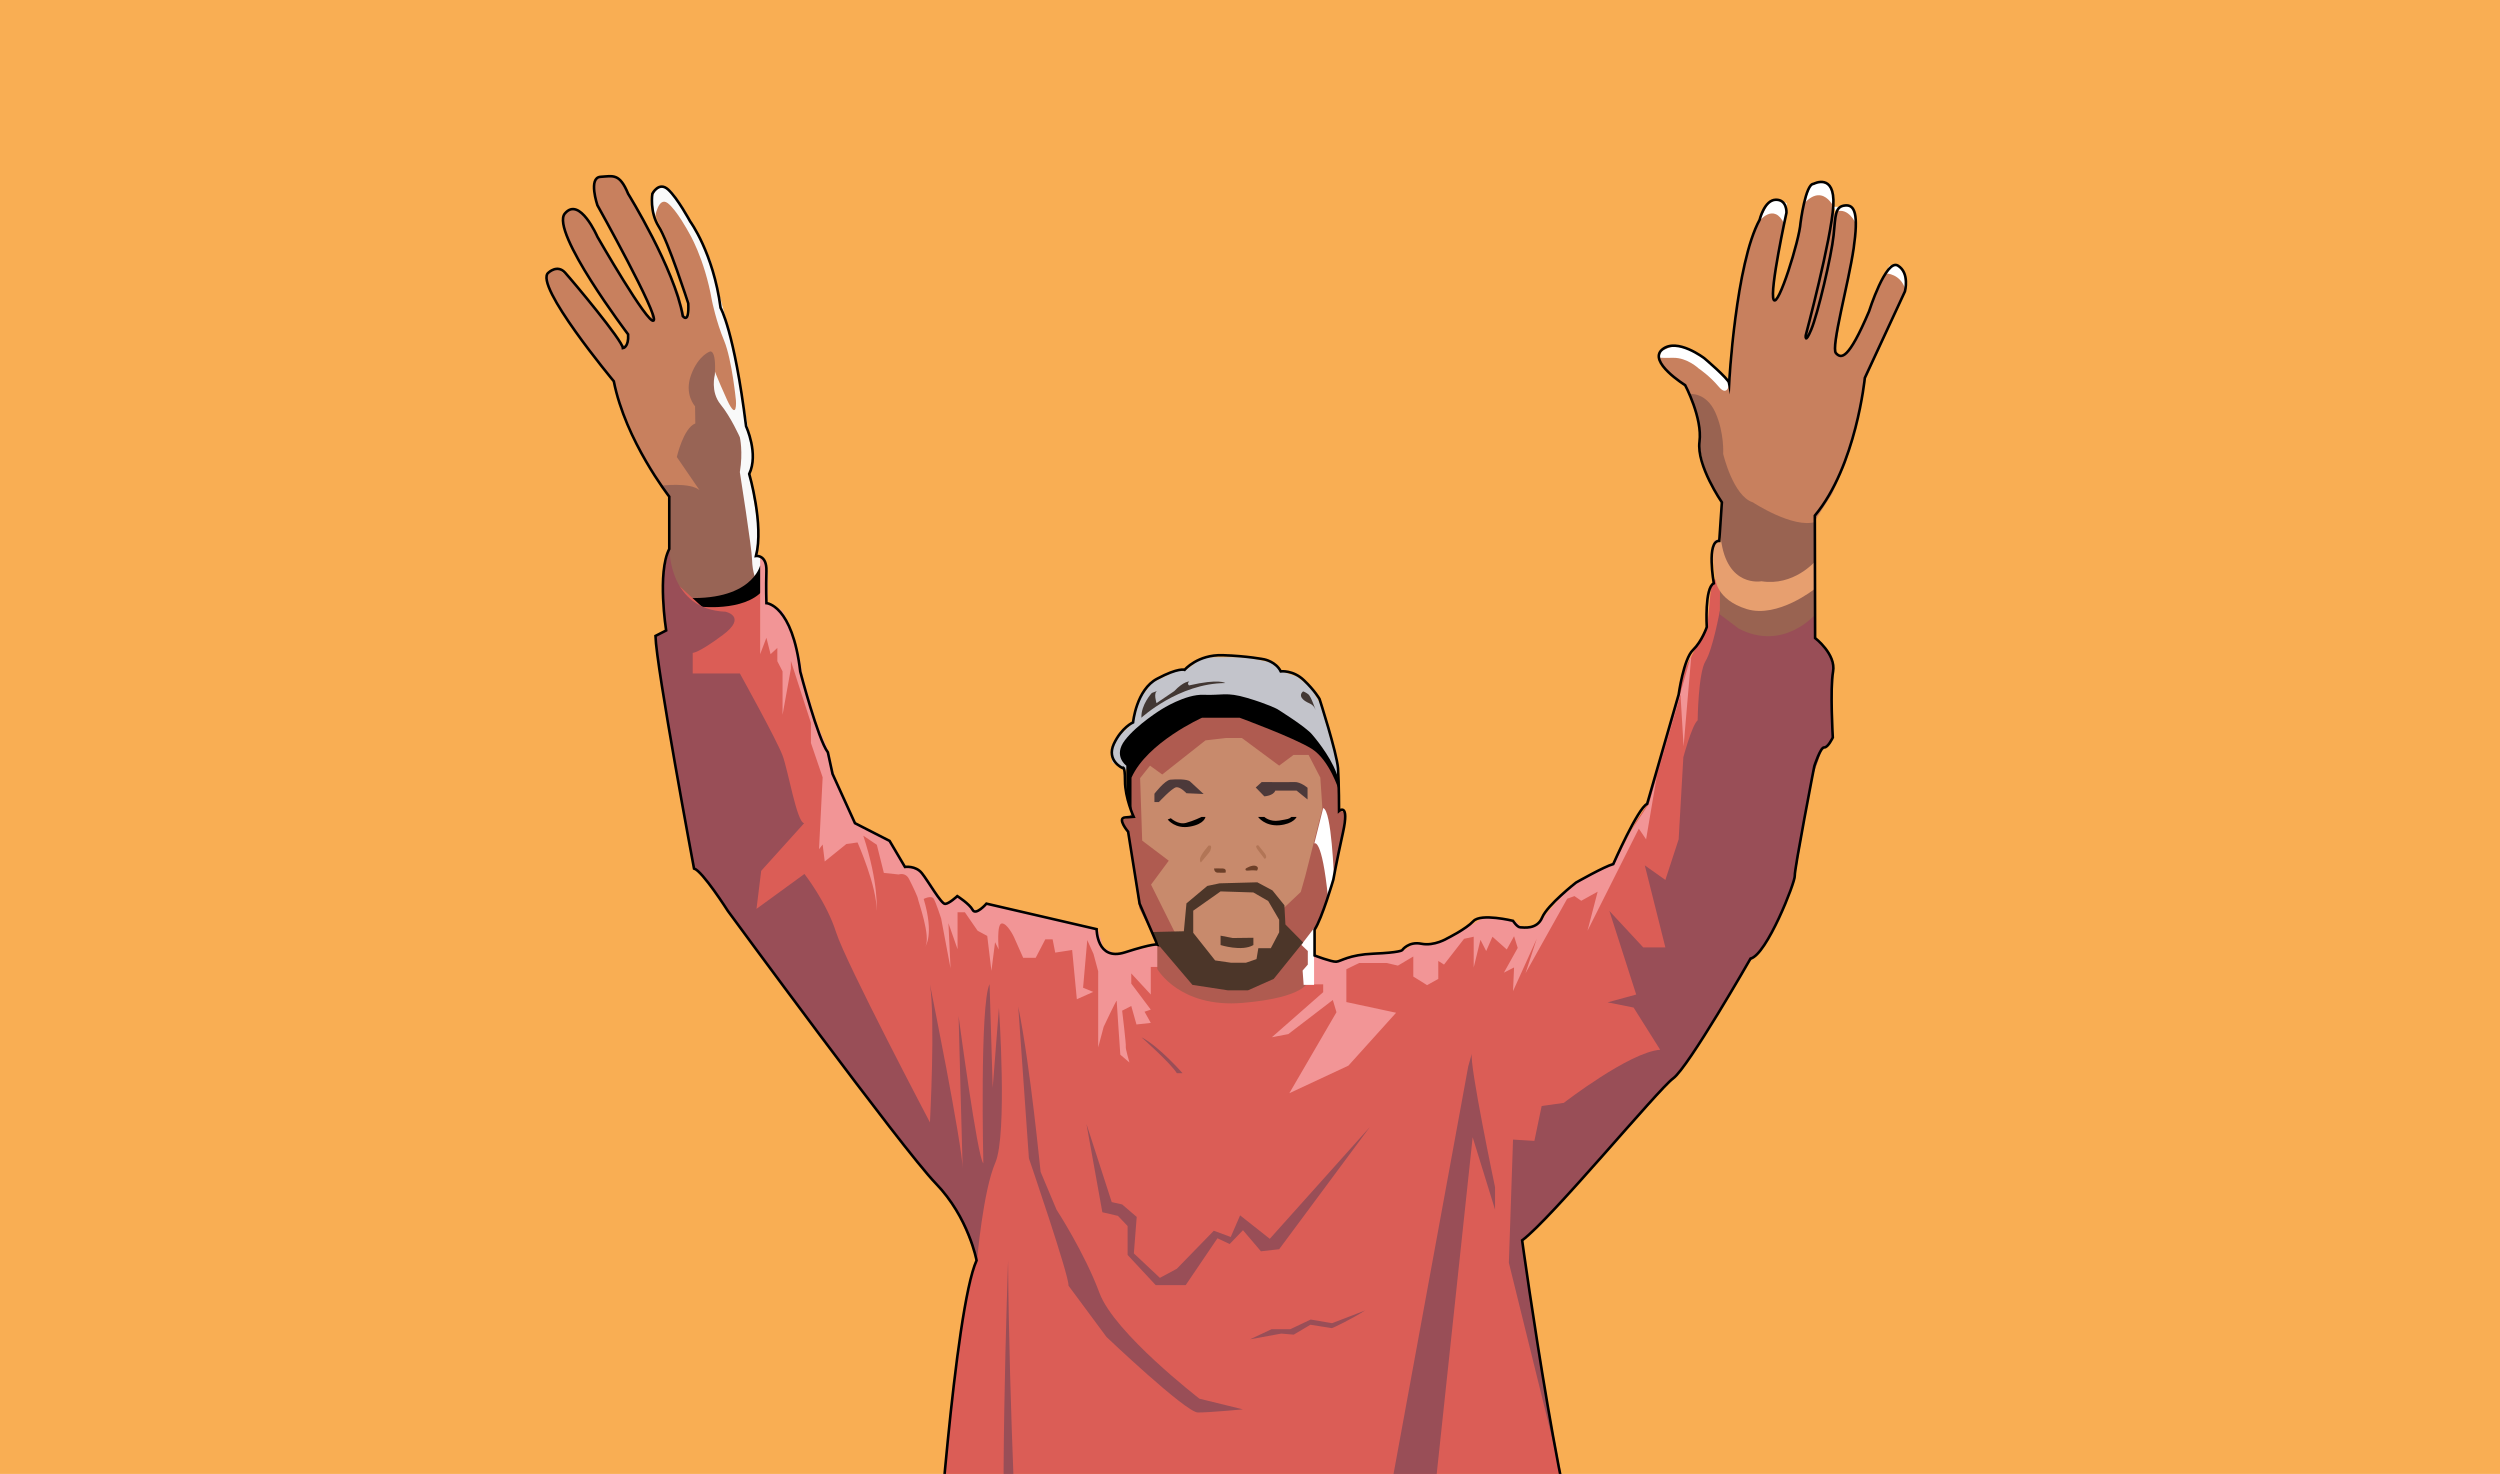 <?xml version="1.0" encoding="utf-8"?>
<!-- Generator: Adobe Illustrator 20.1.0, SVG Export Plug-In . SVG Version: 6.00 Build 0)  -->
<svg version="1.1" id="Layer_1" xmlns="http://www.w3.org/2000/svg" xmlns:xlink="http://www.w3.org/1999/xlink" x="0px" y="0px"
	 viewBox="0 0 960 566" style="enable-background:new 0 0 960 566;" xml:space="preserve">
<style type="text/css">
	.st0{fill:#F9AE53;}
	.st1{clip-path:url(#clip_1_);fill:#C8805E;}
	.st2{clip-path:url(#clip_1_);fill:#F9F9F9;}
	.st3{clip-path:url(#clip_1_);fill:#986455;}
	.st4{clip-path:url(#clip_1_);}
	.st5{clip-path:url(#clip_1_);fill:#DB5D56;}
	.st6{clip-path:url(#clip_1_);fill:#994E57;}
	.st7{clip-path:url(#clip_1_);fill:#F29596;}
	.st8{clip-path:url(#clip_1_);fill:#996351;}
	.st9{clip-path:url(#clip_1_);fill:#E79F6F;}
	.st10{clip-path:url(#clip_1_);fill:#FFFFFF;}
	.st11{clip-path:url(#clip_1_);fill:#C3C4CB;}
	.st12{clip-path:url(#clip_1_);fill:#C88A6C;}
	.st13{clip-path:url(#clip_1_);fill:#AF5B50;}
	.st14{clip-path:url(#clip_1_);fill:#4C3629;}
	.st15{clip-path:url(#clip_1_);fill:#6D4029;}
	.st16{clip-path:url(#clip_1_);fill:#4C393A;}
	.st17{clip-path:url(#clip_1_);fill:#B27556;}
	.st18{clip-path:url(#clip_1_);fill:#423733;}
	.st19{clip-path:url(#clip_1_);fill:none;stroke:#000000;stroke-miterlimit:10;}
</style>
<rect class="st0" width="960" height="566"/>
<g id="kanye_character">
	<defs>
		<rect id="clip" x="155.7" y="27.3" width="625.8" height="538.7"/>
	</defs>
	<clipPath id="clip_1_">
		<use xlink:href="#clip"  style="overflow:visible;"/>
	</clipPath>
	<path id="left_hand" class="st1" d="M211.6,104.2l-1.6,2l0.8,4l7.8,13.6l9.9,13.5l7.3,9.2l2.7,9.9l8.5,18.7l9.7,15.1l21.4,14.4
		l-3.9-31.5l6.4-4.6l6.1-4.7l-3.7-24.1l-5.1-19.4l-1-3l-3.2-14.4l-5.8-13.9l-4.3-7.3l-3.9-6.1l-4.4-4l-2.7,0.8l-1.5,1.9l-0.1,4.4
		l1.2,5.4l3.1,6.2l9.4,25.5l0.2,4c0,0,0,1.5-0.5,1.8c-0.5,0.3-1.5-0.3-1.5-0.3l-2.3-8.7L253.6,97l-10-18.8l-4-7.3l-4-3.1l-4.8,0.1
		l-2,1.2l-0.5,3.1l0.8,5.2l15.3,29.4l5.6,12l0.1,4l-3.4-4.1l-7.7-11.8l-9.2-15.4l-5.5-8.8l-3.8-2.3l-2.8,0.9l-1.4,2.4l0.7,4.8l2.5,6
		l11.8,19.9l9.6,13.5l0.3,2.6l-0.8,2.4l-1.7-0.6c0,0-9.7-13.3-10.3-14c-0.6-0.7-8.5-10.3-8.8-10.7c-0.3-0.4-5.4-4.3-5.4-4.3
		L211.6,104.2z"/>
	<path id="white5" class="st2" d="M251.5,83.5c0,0,1.3-8.2,4.9-5.5c3.5,2.7,8,11.1,8,11.1s6.1,9.8,9,26.4c0,0,1.6,8,4.7,15.4
		c3,7.4,4.5,22.9,4.5,22.9s0.6,8.3-3.3,0c-3.8-8.3-5.9-14-5.9-14l-0.4,13.4l4.1,13l9.2,52.3l2.1,5.5l5.8-6.4l-3.5-4.8l0.7-8.8
		l-3.5-21.9l1.4-7.7l-1.9-9.1l-5.9-32.9l-2.6-9.4l-2.8-10.3l-3.1-12.4l-4.4-9.8l-4.3-7.4l-3.5-5.8l-3.1-4.1l-3.5-1.7l-2.6,1.8
		l-1.3,2.9L251.5,83.5z"/>
	<path id="left_hand_shadow" class="st3" d="M253.9,186.5c0,0,11-1.4,14.7,1.7l-8.7-12.7c0,0,2.5-11.1,7.1-12.9l-0.1-6.6
		c0,0-4.3-4.6-1.5-12.1s7.2-8.9,7.2-8.9s2.5-1.2,1.9,8.9c0,0-1.8,6.5,2.2,11.4c4,4.9,7.4,12.6,7.4,12.6s1.3,5.6,0,13.4
		c0,0,4.6,29.1,4.7,33.7c0.1,4.6,1.5,7.8,1.5,7.8l-13.6,8.1h-15.1l-7-8.4l2.4-12.3l-0.5-20L253.9,186.5z"/>
	<path id="undershirt" class="st4" d="M291.9,217.1c0,0-3.1,14.2-30.3,12.4l5.8,4.7h17.4l9.4-5.8l0.1-9.6L291.9,217.1z"/>
	<path id="red_shirt" class="st5" d="M254.9,219.6l14.7,13.4c0,0,18.9,2,24.7-8.2l0.1,6.9l6.5,4.5l4.3,10.3l4.6,19.8l6.3,19.2
		l2.8,7.6l2.6,8l6.9,15.2l13.3,6.8l5.9,10l6.5,2.4l6.9,10l2,1.8l4.7-3l5.9,5.3l1.8,0.5l4.8-2.5l41.2,11.5l4.6,13.9l19.5-6.5
		l60.1,3.9l17.5-3.6l27.8-1.7l13.2-9.7l23.2,0.7l6.3-1.7l5.4-10l18.9-11.9l2.6-2.4l7.7-14.6l4.6-6.9l10.8-37.4l3.5-14.7l4.1-7.8
		l4.5-9l1.3-14l1.2-3.3l4.5,1.5l34.5,9l0,12.1l5.9,7.7l-20.9,48l-24.2,64l-16,45.9l-34.2,25l-21.9,35.7l-2.2,6.7l8.3,45.9l2.6,16.5
		l7.8,40.7c0,0,5.3,19.9,5.5,20.5c0.2,0.5,3.4,6.4,3.4,6.4h-20.3h-118H359.3l1.8-23l4-42.8l5.3-39.9l4.7-19.3L368,466l-51.2-72.6
		l-34.7-45.9l-16.2-30.6l-8.5-53.9L254.9,219.6z"/>
	<path id="dark_right_arm" class="st6" d="M589.2,438.1l2.8-13.4l8.5-1.2c0,0,25.2-19.5,37-20.4l-10.2-16.2l-10-2l11-3L618,349.8
		l13,14h8.5l-7.9-31.5l7.9,5.6l5.1-15.6l1.8-31.5c0,0,3.3-12.4,5.5-14.2c0,0,0.2-18.1,3-22.7c2.8-4.5,5.5-19.3,5.5-19.3
		s15.5,18.1,36.7,0l0,10.5l5.4,6.2l1.6,5.6l-0.6,15.4l0.4,11l-1.4,2.4l-3,2.6l-3.2,9l-3.3,17.4l-3.7,21.9l-4.6,13l-7.4,14l-3,3.6
		l-2.4,1.9l-5.1,8.8l-18.1,29l-4.5,5.9l-4.7,4.5l-19,21.1l-21.3,23.7l-14.7,14.5l5.3,35.5l8.1,47.8l-18.5-75l1.6-47.3L589.2,438.1z"
		/>
	<path id="dark_left_arm" class="st6" d="M257.1,210.9c0,0-0.3,23.1,21.5,24c0,0,8.5,1.8-1,8.9c-9.5,7.1-11.6,6.9-11.6,6.9v7.9h18.1
		c0,0,14.2,25.6,16.4,31.5s5.5,25.8,8.3,26l-16.5,18.3l-1.8,14.6l18.4-13.4c0,0,8.5,10.8,12.2,22.5c3.7,11.6,36,72.9,36,72.9
		s2.1-39.4,0-53c0,0,12.4,61.3,12.6,71.1c0.2,9.9-1.6-58.9-1.6-58.9s7.3,54.8,9.5,56.5c0,0-1.4-61.1,2.4-68.8l1.2,39.8l2.4-30.7
		c0,0,3.3,48.7-1.4,59.5c-4.7,10.8-7,37.4-7,37.4l-5.6-15.4l-5.7-9l-8.7-9.9l-24.3-31l-23.4-31.1l-20-27l-10.1-14.1l-8.5-11.2
		l-2.4-2.4l-3.1-16.7l-7.7-44l-3.2-20.9l-0.7-6.9l4.1-2.1l-1.1-11.1l0.1-11.6L257.1,210.9z"/>
	<path id="dark" class="st6" d="M563.8,409.5l-36.4,198.6h19.8l18.3-171.4l8.6,27.8v-8.6c0,0-10-47.6-8.9-51.4L563.8,409.5z"/>
	<path id="dark2" class="st6" d="M387.1,484c0,0-3.9,112.3,0,124.1h3.9C391,608.1,387.5,541.5,387.1,484z"/>
	<path id="dark3" class="st6" d="M438.3,398.3c0,0,11.2,9.9,13.6,13.8h2.2C454.1,412.1,445,401.7,438.3,398.3z"/>
	<path id="dark4" class="st6" d="M391,386.5l4.1,58.3c0,0,15.6,45.5,15.2,48.9l14.6,19.7c0,0,30.5,29,35.1,29
		c4.5,0,17.3-1.2,17.3-1.2l-16.7-4.1c0,0-32.7-25.2-38.4-40.6s-16.5-32-16.5-32l-6.1-14.5C399.5,449.9,395.8,410.3,391,386.5z"/>
	<path id="dark5" class="st6" d="M524.2,503.2c0,0-8.4,3.3-12.7,4.9l-8.2-1.4l-7.8,3.7h-7.2l-8.3,3.9l12-2.2l4.8,0.4l6.4-3.8
		l8.2,1.3C511.6,510.1,519.3,506.4,524.2,503.2z"/>
	<polygon id="dark6" class="st6" points="417.2,431.6 423.3,465.5 429.3,466.9 433,470.8 433,481.9 443.8,493.5 455.3,493.5 
		467.5,475.5 472.2,477.7 477.3,472.4 484.2,480.5 491.2,479.7 526,432.8 487.6,475.7 476.2,466.7 472.6,475 466.1,472.6 
		451.9,487.2 445.4,490.7 435.4,481.3 436.5,467.3 430.9,462.5 426.9,461.6 	"/>
	<path id="pink" class="st7" d="M291.9,213.9v37.3l2.4-6.3l1.6,6.3l2.6-2.4v5.1l2,3.9v16.7l3.2-17.7v-3l7.7,23.8v7.7l4.5,13.2
		l-1.4,27.6l1.4-1.8l0.8,6.5l8.3-6.7l4.3-0.6c0,0,7.5,16.9,7.3,26.2c0,0,1-10.2-5.1-28.8l5.2,3.5l2.7,10.8l5.7,0.6c0,0,2.6-1,4,1.8
		c1.5,2.9,3.4,7,3.4,7.6s5.1,14.6,2.8,18.3c0,0,3.5-4.5-0.6-18.3c0,0,3-1.6,3.9,0s2.8,7.5,2.8,7.5l3.6,19.1l-0.8-17.3l3.5,10v-14.2
		h2.8l4.9,7.1l3.7,2l1.6,13.4l1.4-11l1.4,2.8c0,0-0.9-9.9,1.2-10s4.6,5.1,4.6,5.1l3.6,8.1h4.8l3.7-7.1h2.8l1,5.1l6.5-1l1.8,18.9
		l6.3-2.8l-3.9-1.6l1.6-18.3l2.4,5.3l1.8,6.7v29.2l2.1-7.9c0,0,5-10.6,5-10s1.4,20.7,1.4,20.7l3.5,3c0,0-1.6-5.5-1.4-6.1
		s-1.4-13.8-1.4-13.8l3.5-1.8l2,7.1l5.5-0.6l-2.4-4.3l2.4-0.8l-7.5-10v-3.9l7.5,8.1v-10.6h4.5l55.6,6.7h6.1v3l-19.7,17.3l6.3-1.2
		l17.1-13.1l1.4,4.7l-18.1,31.1l22.7-10.6l18.3-20.3l-19.1-4.1v-12.6l4.9-2.4h10.6l4.3,1l5.9-3.5v7.7l5.3,3.3l4.3-2.4V369l2.2,1.4
		l7.7-9.9l3.7-0.8v11.8l2.6-10.6l2.2,4.3l2.4-5.5l5.5,4.9l2.8-5.1l1.4,4.5l-5.3,9.5l3.9-2l-0.4,9.1l9.1-20.1l-4.3,13.2l16-28.6
		l2.8-1l2.6,1.8l6.3-3.5l-3.9,15l19.7-39.2l2.8,4.1l4.1-24.2l7.3-25.2l1.8-6.2l1.2,19.9l3-35.3l-16.3,57.3l-7.2,10.9l-6.2,12.3
		l-13,6.1l-7.8,6.9l-5.4,6.3l-2.3,3.5l-3.4,1.5l-3.3,0l-2.8-2.5c0,0-5.1-0.9-5.9-1c-0.8-0.1-6.5-0.1-6.5-0.1l-5.1,3.1l-6.1,3.8
		c0,0-7.2,3-7.8,3.1c-0.6,0.1-7.9,0-7.9,0s-2.1,2-3.5,2.4s-13.8,1.6-13.8,1.6l-5.2,0.9l-6.3,2l-4.2-0.9l-4-1.4l-61.4-4.1l-6.8,1.5
		l-8.8,2l-4.9-2.8l-1.9-6.7l-6.4-1.5l-22-5.1l-13.9-3.2l-3.5,2.8l-2.3-1.2l-3.7-3.4l-2.4-0.7l-2.1,1.6l-2,0.8l-2-1.8l-5.5-8.2
		l-4.2-3.8l-3.7-0.4l-5.9-10l-13.3-6.8l-5.1-11.2l-3.5-7.7l-1.8-8.3l-4.7-11l-5.4-18.2l-1.4-8l-3.6-11.6l-2.8-5.5l-3.6-2.2l-2.1-0.7
		l0-10.1l-0.3-5.2L291.9,213.9z"/>
	<path id="right_hand" class="st1" d="M697.1,202.1c0,0-20,5.3-32.6-18l-6.4-3.7v-13.2l-3.8-11.1l-4.6-1.9l-2.4-5.5l-6-4.6l-4.2-6.3
		c0,0,0.9-4.7,4.6-4.5c3.7,0.2,7.2,1.4,7.2,1.4l5.8,3.4l9.5,9.6l3-29.5c0,0,3.1-17.1,3.2-17.5c0.1-0.4,3.8-12.7,3.8-12.7l4.2-9.2
		l3.7-2.2l3,1.3l1.1,3.7l-1.1,5l-2.8,14.9l-1.2,9.2l0.2,4.6l1.5-0.8l2.3-5l5.5-18.3l2.9-15.5l1.9-4.7l4.5-1.5l3,1.8l1.3,6v4.8
		l4.4-3.4l2.7,0.8l1.4,4.7l-2.4,20.3l-3.4,16.1l-1.8,12v3.5l2.4,1l3.8-3.9l7.7-16.9l5.1-11.1l3.5-3.3l2.4,1.2l1.8,3.2v5.5L729,118
		l-12.9,28.2l-1.3,8.7l-3.5,15l-2.8,8.6l-5,11.2l-5.5,8.6l-1.2,1.9L697.1,202.1z"/>
	<path id="right_hand_shadow" class="st8" d="M697.1,235.9c0,0-12.2,14.4-29.4,5.5l-7.3-5.5l0.3-32.8l0.7-9.6l-6.5-12.4l-2.1-8.4
		v-8.2l-3.8-13.2c0,0,6.2-0.7,9.7,7.1c3.5,7.8,3,15.9,3,15.9s3.8,16.2,11.4,18.6c0,0,15.5,10.2,24.1,7.5V235.9z"/>
	<path id="watch" class="st9" d="M697,215.6c0,0-8.3,9.6-20.6,7.6c0,0-13.4,2.6-15.6-16.5l-2.8,0.8l-0.1,7.6l0.8,7
		c0,0,0.1,8.1,12.1,11.8c11.9,3.6,26.1-7.8,26.1-7.8L697,215.6z"/>
	<path id="white" class="st10" d="M637.2,137.3l0.7-2.5l3.3-1.4l3.1-0.6l4.1,1.2l6.3,3.6l5.8,5.3l3.6,4.2c0,0-0.6,5.6-4.1,1.4
		c-3.5-4.2-7.7-7-7.7-7s-4.4-4.2-9.8-4.1S637.2,137.3,637.2,137.3z"/>
	<path id="white2" class="st10" d="M675.4,85.1c0,0,5.8-7.7,9.8,1l0.9-4.4V78l-4.1-1.3l-3,1.4L675.4,85.1z"/>
	<path id="white3" class="st10" d="M693,77.9c-0.4,0.4,2.2-6.4,2.2-6.4l3.1-1.6l3.8,0.7l1.8,3.3l0.2,5.5h2.7l3.4-0.5
		c0,0,1.5,0.9,1.8,1.9s0.7,5.2,0.7,5.2s-2.8-6.6-7.7-4.7C705.1,81.3,700.8,69.7,693,77.9z"/>
	<path id="white4" class="st10" d="M724.2,105c0,0,5.7,0,7.5,6.3l-0.4-6.3l-2.4-3h-3.4L724.2,105z"/>
	<path id="hat" class="st11" d="M451.3,257.8l-9,4.4l-4.5,6l-2.6,8.3l-0.4,1.3l-5.4,5.1l-2.3,4.7v5.1l2.6,1.6l2,1.5
		c0,0,2.4-0.8,2.5-1.1s21.3-20.5,21.3-20.5l26.3,0.1l22,11.5l5.8,5.8l3,5.5l1.5,3.2l-0.7-8.2l-6.5-22l-3.6-6.2l-5.3-4.1
		c0,0-5.4-1.9-5.7-1.9c-0.3,0-3.5-3.3-3.8-3.4c-0.3-0.1-9.8-2.1-9.8-2.1h-16.8l-6.6,4.9L451.3,257.8z"/>
	<path id="brim" class="st4" d="M434.7,312.3l-2.2-7.5V294c0,0-5.2-3.7-0.5-9.8c4.7-6.1,14-11.8,14-11.8s9.2-5.9,16.2-5.6
		c7,0.3,8.6-1.2,16.7,1.2c8.1,2.4,11.6,4.3,11.6,4.3s11.1,6.9,13.4,9.8c2.4,2.8,8.4,10.4,10.1,17.3v12.6l-1.9-0.1l-4.8-3.1
		l-2.8-13.4l-4.8-5.7l-26.1-7.3l-10.1-0.3L444,292.7L434.7,312.3z"/>
	<path id="face" class="st12" d="M439.7,292.4l-3.2,6.3v12.1l1.2,15.8l2.7,18.4l7.7,12.8l7.9,10.1c0,0,14.6,4.6,15,4.6
		c0.4,0,18.9-3.7,18.9-3.7l10.5-14.4l5.7-17.8l4.8-24c0,0-0.8-12.7-0.9-13s-4.9-9.5-4.9-9.8s-6-2.9-6-2.9l-15.3-4.1
		c0,0-16.2-4.4-16.4-4.3s-20.8,9.7-20.8,9.7L439.7,292.4z"/>
	<path id="face_shadow" class="st13" d="M444.4,362.9v9.2c0,0,8.5,15.1,32.9,13c24.4-2.1,25-8.3,25-8.3l2.5-9.8v-9.9l4.7-11.2
		l2.5-7.9l1.5-8l2.2-10.1l0.7-7.8l-2.2-1.1l-0.1-7.6c0,0-3.5-11.4-10.3-15.8c-6.8-4.3-27.8-12-27.8-12h-14.4c0,0-21,9.4-27.1,23
		v13.8l-1.2,1.6l-2.6,0.9l0.6,2.1l1.8,2.6l4.4,29.1l5.5,11.2l8.8-0.5l-9.8-19.7l6.8-9.2l-10.2-7.7l-0.8-24l3.8-4.8l4.7,3.4
		l16.6-13.1l7.8-0.9h6.2l14.3,10.6l5.5-4.1h5.8l4.5,8.7l0.8,11.9l-6.6,26l-1.7,6l-7.5,7.1l1.1,7.2l5.1,5.4l-5,6.1l-18,8.4l-16.6-1.2
		l-5.4-7.8l-3.7-5.1L444.4,362.9z"/>
	<path id="face_highlight" class="st10" d="M508.1,310.3l-3.4,13.6c0,0,2.9-2.7,5.3,21.1l2.3-7.7
		C512.2,337.3,511.4,311.1,508.1,310.3z"/>
	<polygon id="neck_highlight" class="st10" points="504.6,356.4 499.7,362.8 502.2,365.2 502.2,370.4 500.2,372.7 500.6,378.2 
		504.6,378.2 	"/>
	<polygon id="beard" class="st14" points="493.6,355 500.4,361.9 489.1,375.9 479.2,380.3 471.6,380.3 457.9,378.2 445.4,363.5 
		442.3,357.9 454.6,357.6 455.6,346.9 463.6,340.2 468.3,339.2 482.8,338.8 488.6,341.9 493.2,347.6 	"/>
	<polygon id="mouth_skin" class="st12" points="458.2,349.7 458.2,358.2 466.6,368.8 472.8,369.7 478.4,369.7 482.5,368.3 
		483.2,364.1 488,364.1 491.2,358 491.2,353.2 487,346 481.3,342.7 468.7,342.3 	"/>
	<path id="mouth" class="st14" d="M468.7,359.3v3.6c0,0,8.2,2.6,12.6,0v-2.8l-7.9,0.1L468.7,359.3z"/>
	<path id="left_eye" class="st4" d="M448.4,314.7l1.2-0.5c0,0,2.8,2.6,5.8,1.8s6-2.3,6-2.3h1.5c0,0-0.3,2.7-5.9,3.7
		C451.3,318.5,448.4,314.7,448.4,314.7z"/>
	<path id="right_eye" class="st4" d="M483.1,313.7h2.4c0,0,2.1,2,5.7,1.4c3.5-0.6,3.8-0.6,4.7-1.4h2c0,0-1.1,2.7-6.7,3.2
		C485.6,317.3,483.1,313.7,483.1,313.7z"/>
	<path id="right_nostril" class="st15" d="M466.2,333.5c0,0,0,1.5,1.3,1.6s3.1,0,3.1,0s0.6-1.5-1-1.6S466.2,333.5,466.2,333.5z"/>
	<path id="left_nostril" class="st15" d="M478.4,333.5c0,0-0.7,1,1,0.8s3.3,0,3.3,0s1-1.3-0.5-1.8S478.4,333.5,478.4,333.5z"/>
	<path id="left_brow" class="st16" d="M443.3,308c0-0.3,0-3.2,0-3.2s4-5.2,6.1-5.4s6.5-0.3,7.6,0.7s5.2,4.8,5.2,4.8l-6.6-0.3
		c0,0-2.3-2.5-3.9-2.3S445,308,445,308H443.3z"/>
	<path id="right_brow" class="st16" d="M489.7,303.6h8.2l4.2,3.4v-4.5c0,0-2.7-2.3-5-2.2s-12.6,0-12.6,0l-2.3,2.1l3.3,3.4
		C485.5,305.8,489,305.6,489.7,303.6z"/>
	<path id="left_nose" class="st17" d="M464.1,324.7c0,0-3.2,3.6-3.3,5.1s0.4,1.3,0.4,1.3s3.5-4.1,3.5-4.3S465.9,324.3,464.1,324.7z"
		/>
	<path id="right_nose" class="st17" d="M483.1,326.5l2.5,3.3c0,0,1.4-0.3,0-2.2c-1.4-1.8-2.4-3-2.4-3S481.4,324.3,483.1,326.5z"/>
	<path id="hat_shadow" class="st18" d="M442.3,266.1c0,0-4.2,4.5-4,9.5c0,0,14.3-13.2,32.2-13.3c0,0-2.2-1.8-13.9,0.9
		c0,0-1-0.7,0.1-1.5c0,0-2.1-0.2-5.8,3.7l-6.8,4.6c0,0-1.3-4,0.3-4.7L442.3,266.1z"/>
	<path id="hat_shadow_2" class="st18" d="M500.4,265.5c0,0-1.9,1.3,0,3.1s3.8,1.2,4.8,4.1c0,0-1.7-5.2-2.8-6.1
		C501.2,265.7,500.4,265.5,500.4,265.5z"/>
	<path id="outline_1_" class="st19" d="M584.5,476.3c0,0,17.1,124.1,26.6,131.8H359.3c0,0,7.2-105.2,15.7-124.1
		c0,0-3-16.5-15.7-29.6s-79.8-104.6-79.8-104.6s-9.8-15.4-13-16.3c0,0-14.5-77.4-14.8-89.3l4.1-2.1c0,0-3.5-22.2,1.2-31.3v-20.1
		c0,0-16.8-21.5-21.3-44.3c0,0-31-37.2-25.1-41.7c0,0,3.4-3.3,6.4,0c3,3.3,22,26,22.2,29c0,0,2.3-0.3,2-5.3c0,0-30-39.6-24.3-46.4
		c5.7-6.8,12.5,8.9,12.5,8.9s19.5,34,21.6,32.2c2.1-1.8-21.6-44.3-21.6-44.3s-3.6-10.6,1.2-10.9c4.8-0.3,7.3-1.5,10.6,6.5
		c0,0,17.8,28.7,21,47c0,0,2.5,3.3,2.1-4.9c0,0-7.8-24.1-11.4-29.6c-3.5-5.6-2.4-12.5-2.4-12.5s2.5-4.9,6.1-1.6S265,85,265,85
		s8.9,12,11.7,33.2c0,0,5.2,8.7,9.8,45.5c0,0,4.9,10.6,1.2,18.3c0,0,5.7,19.5,2.6,31.5c0,0,4.2-0.6,4,5.8s0,12.3,0,12.3
		s10,0.6,13,26.3c0,0,6.8,26,10.6,31l1.8,8.3l8.6,18.9l13.3,6.8l5.9,10c0,0,4.1-0.6,6.5,2.4c2.4,3,7.4,11.8,8.9,11.8s4.7-3,4.7-3
		s4.7,3,5.9,5.3s5.3-2.4,5.3-2.4l42.3,9.8c0,0,0,12.4,10.9,8.9c10.9-3.5,12.4-3,12.4-3l-6.8-15.7l-4.4-27.6c0,0-4.4-5.2-1.2-5.5
		s3.3-0.3,3.3-0.3s-3.3-7.2-3.3-13.7c0-6.5-1-5-1-5s-6.2-2.8-3.3-9.2c3-6.4,7.4-8.3,7.4-8.3s1.2-12.6,9.3-16.8
		c8.1-4.3,10.5-3.4,10.5-3.4s5-5.9,14.6-5.6c9.6,0.3,16,1.6,16,1.6s4.5,0.9,6.3,4.6c0,0,4.7-0.6,8.9,3.4s6,7.2,6,7.2
		s6.6,20.5,7.1,26.6c0.4,6.1,0.4,16.4,0.4,16.4s4.1-3.5,1.5,8.3s-3.7,18.1-3.7,18.1s-4.3,14.8-7.2,19.2v9.9c0,0,6.5,2.5,8.3,2.4
		s4.7-2.7,14.5-3.1c9.8-0.4,10.8-1.3,10.8-1.3s2.4-3.5,7.4-2.5s10-2.1,10-2.1s7.1-3.5,10-6.6s15.2-0.1,15.2-0.1s1.6,2.5,2.8,2.5
		s6.4,1,8.4-3.8s13-13.4,13-13.4s10.9-6.2,14.3-7.1c0,0,9.5-21.6,13-23.1l12.1-42c0,0,1.9-13.7,5.5-17.1c3.5-3.4,5.3-8.8,5.3-8.8
		s-0.9-15.1,2.7-16.8c0,0-2.9-16.4,2.1-16.3l1-14.8c0,0-9.8-14.2-8.6-23.3s-5.5-21.7-5.5-21.7s-14.5-9-8.8-13.7
		c5.7-4.7,16.2,3.4,16.2,3.4s9.2,7.8,9.5,9.5c0,0,2.5-45.9,11.7-62.7c0,0,1.8-7.6,6.2-7.7c4.4-0.1,4.1,5,4.1,5s-6.6,30.1-4.9,33.4
		s9.9-23,10.3-29.5c0,0,1.9-15,5-15c0,0,8.3-4.4,7.6,8.3s-10.6,49.9-10.6,49.9s-0.4,3.7,2.1-2.2s7.8-28.4,8.6-36.2
		c0.8-7.8,0.5-11.1,4.4-11.5c3.8-0.4,5.2,3.3,3.3,16.5s-8.8,38-6.8,40.2c2,2.2,4.7,2.8,12.7-16c0,0,6.5-20.4,11.1-17.6
		c4.6,2.8,2.7,9.9,2.7,9.9l-15.4,33.2c0,0-3.3,33.8-19.2,52.9l0.1,47c0,0,8.1,6.2,6.9,12.9c-1.2,6.6-0.1,25.3-0.1,25.3
		s-1.9,4-3.3,3.8s-3.8,7.2-3.8,7.2s-7.7,39.7-7.5,42.1s-10.8,30.4-17,31.8c0,0-23.9,41.8-29.7,46S595.6,468.1,584.5,476.3z"/>
</g>
</svg>
